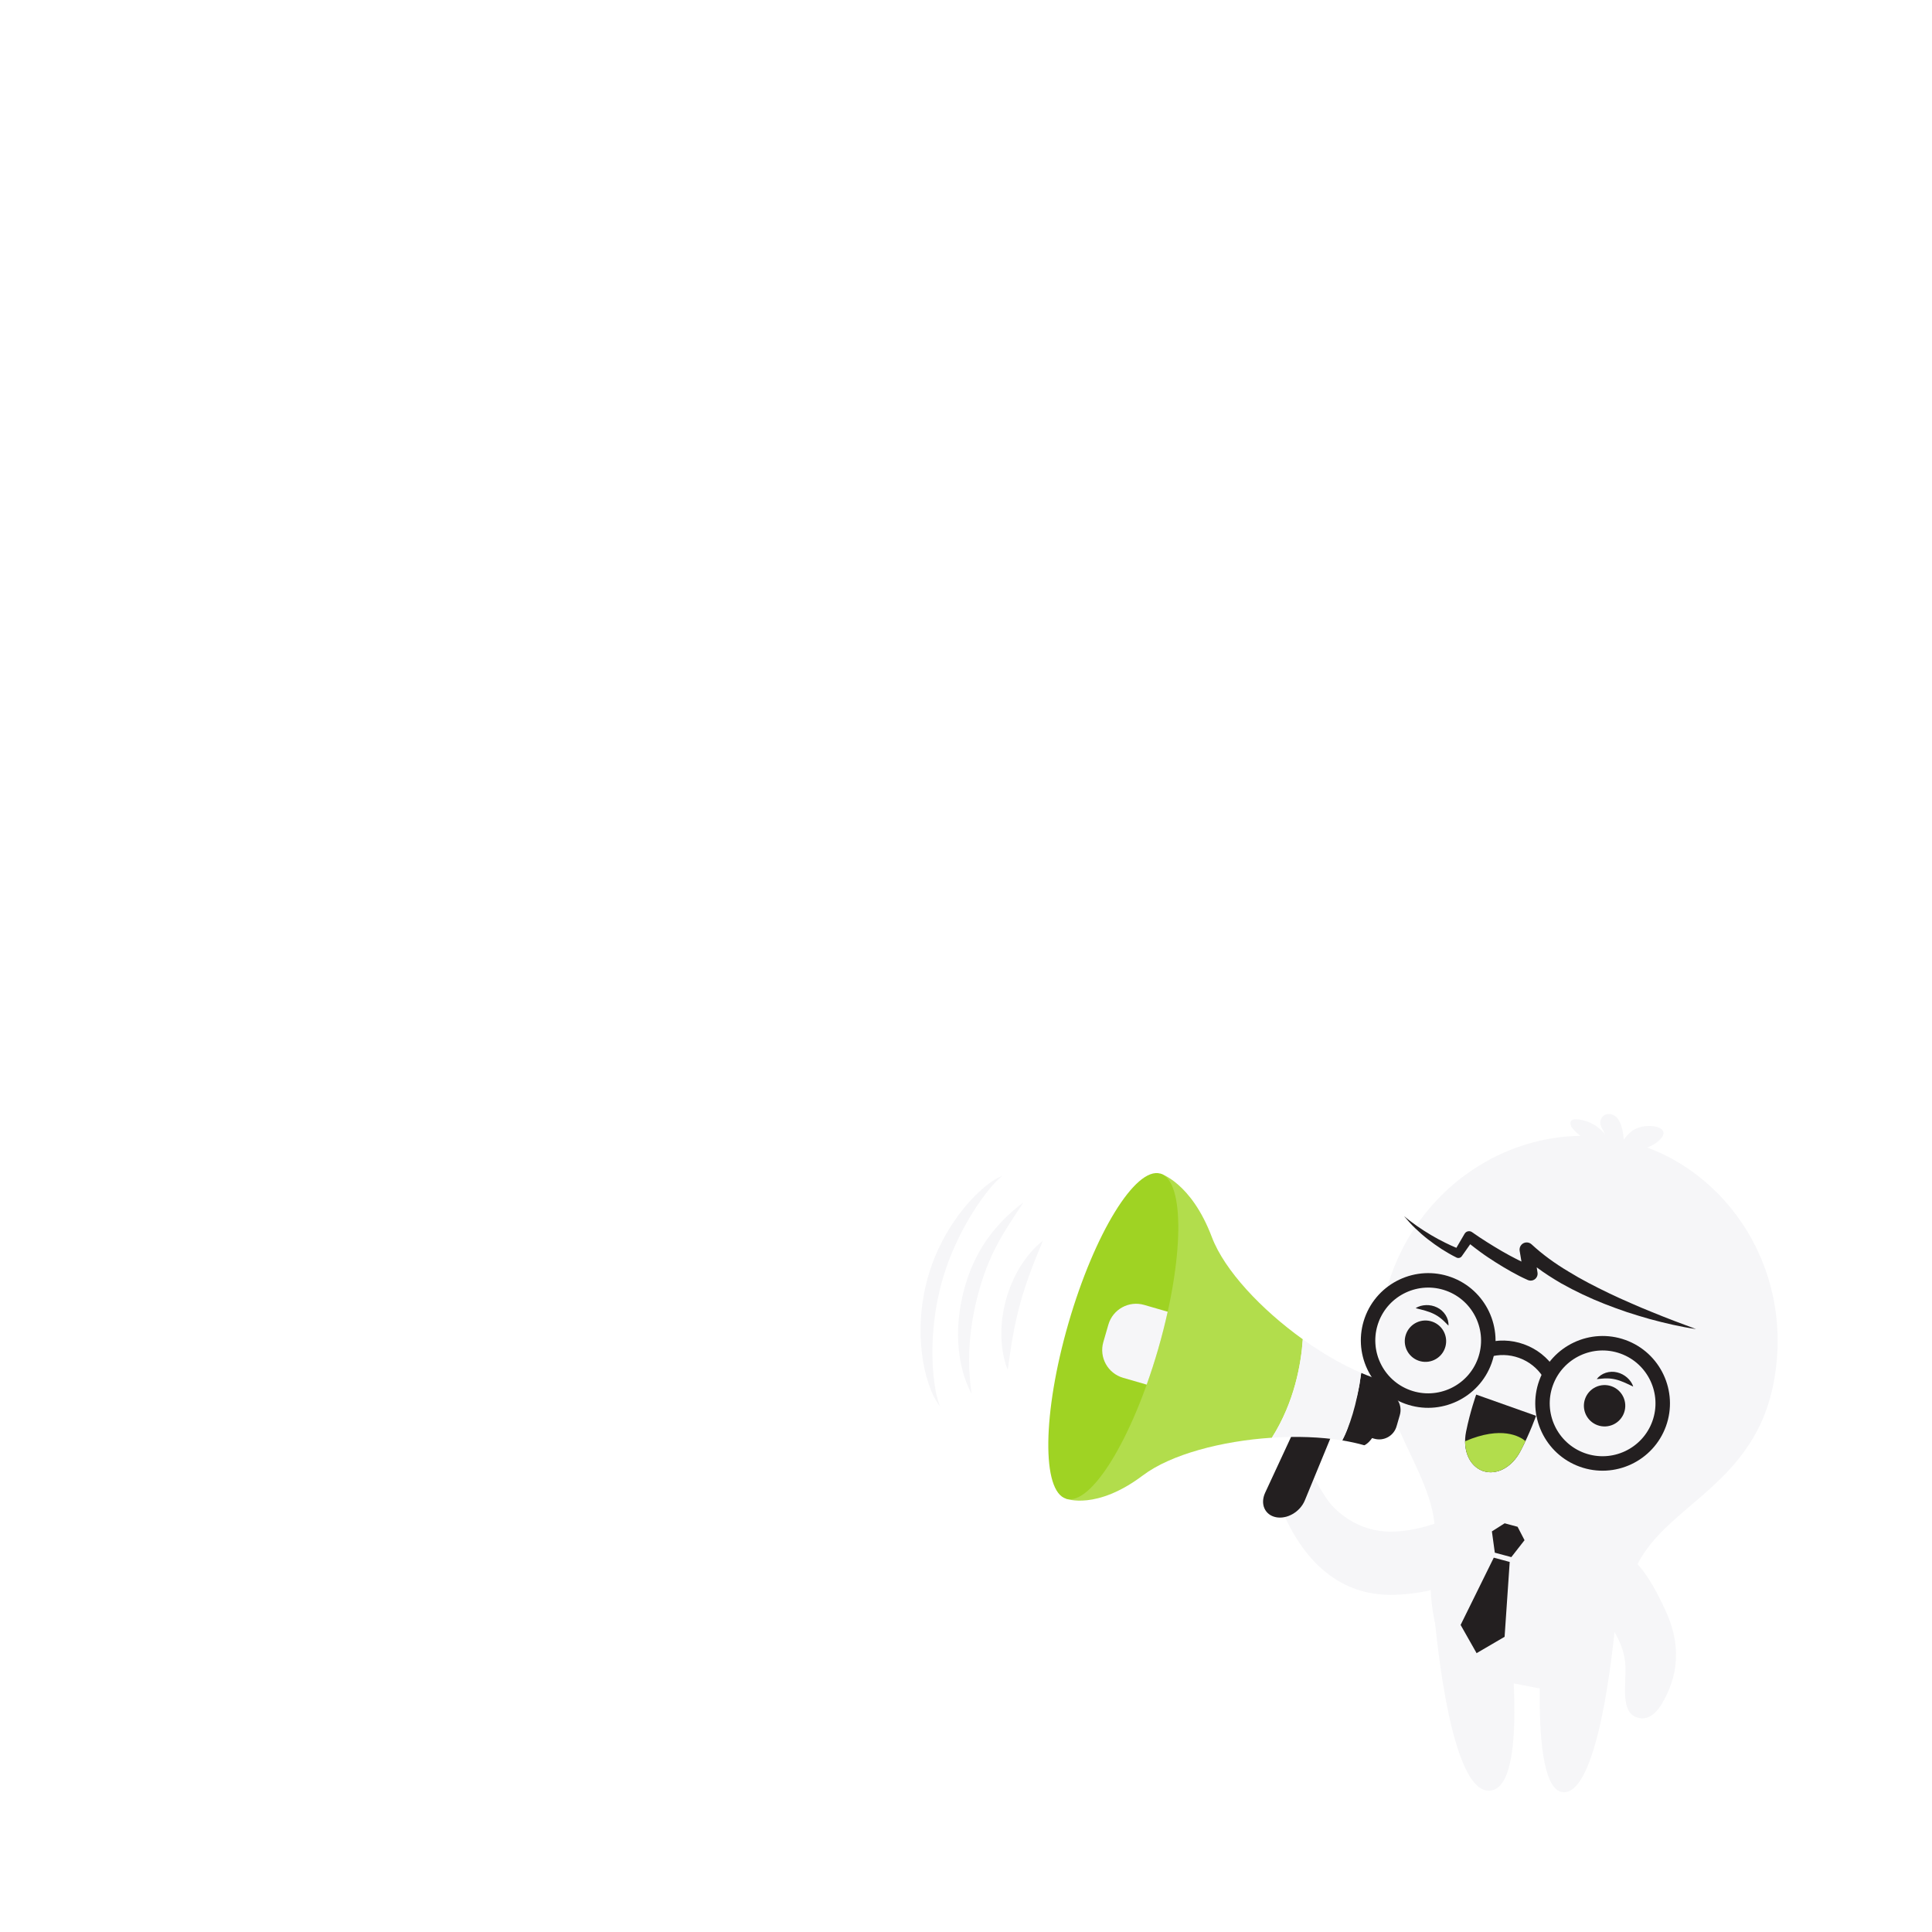 <?xml version="1.0" encoding="UTF-8"?> <!-- Generator: Adobe Illustrator 16.0.0, SVG Export Plug-In . SVG Version: 6.00 Build 0) --> <svg xmlns="http://www.w3.org/2000/svg" xmlns:xlink="http://www.w3.org/1999/xlink" id="Layer_1" x="0px" y="0px" width="1200px" height="1200px" viewBox="0 0 1200 1200" xml:space="preserve"> <g id="bg"> <rect x="0" fill="#FFFFFF" width="1200" height="1200"></rect> </g> <rect x="0" fill="none" width="1200" height="1200"></rect> <path fill="#F6F6F8" d="M863.613,990.586c-39.095,0-58.062-31.613-66.124-49.746c-4.398-9.906-2.4-22.819,7.503-27.223 c9.906-4.402,13.47,11.575,22.125,21.229c4.224,4.707,16.832,16.488,36.496,16.488c21.066,0,40.047-10.207,40.234-10.313 c9.477-5.263,21.391-1.828,26.651,7.645c5.264,9.477,1.816,21.441-7.66,26.707C921.723,975.995,895.098,990.586,863.613,990.586z"></path> <path fill="#F6F6F8" d="M968.484,1051.055l-65.651-12.622c0,0-20.082-32.972-12.513-72.344 c9.75-50.706-45.379-82.929-31.754-153.795c14.133-73.508,82.132-116.919,146.043-104.751l0,0c0.036,0.007,0.074,0.013,0.105,0.021 c0.04,0.008,0.077,0.016,0.112,0.022l0,0c63.864,12.402,110.914,77.936,96.777,151.445c-13.625,70.859-80.129,77.563-89.882,128.27 C1004.152,1026.676,968.484,1051.055,968.484,1051.055z"></path> <path fill="#F6F6F8" d="M971.414,1113.18c24.072,0,32.582-112.387,32.582-112.387c1.37-12.343-7.521-23.457-19.859-24.829 c-12.344-1.375-23.457,7.524-24.824,19.86C959.313,995.824,947.347,1113.18,971.414,1113.18z"></path> <path fill="#F6F6F8" d="M924.677,1112.247c28.093,0,10.519-119.075,10.519-119.075c-1.255-12.352-12.289-21.356-24.638-20.098 c-12.351,1.25-21.351,12.281-20.097,24.637C890.461,997.711,898.82,1112.247,924.677,1112.247z"></path> <path fill="#F6F6F8" d="M1009.964,715.324c0,0,14.427-0.055,21.56-8.021c7.331-8.194-10.844-10.685-18.222-4.539 c-3.242,2.7-4.794,5.203-4.794,5.203s-0.356-12.361-6.117-15.25c-5.758-2.883-10.188,2.62-7.707,7.392 c2.48,4.772,2.48,4.772,2.48,4.772s-4.293-6.065-11.863-8.461c-6.143-1.948-11.61-1.966-9.359,3.281 c1.516,3.534,15.051,12.82,15.051,12.82L1009.964,715.324z"></path> <path fill="#231F20" d="M880.23,761.575c2.782,1.969,5.672,3.769,8.57,5.516c2.909,1.734,5.895,3.331,8.918,4.818 c2.25,1.13,4.566,2.181,6.866,3.138c1.69-2.938,3.388-5.87,5.125-8.771l0.131-0.198c1.015-1.45,3.019-1.794,4.461-0.773l0.183,0.128 c2.997,2.11,6.043,4.142,9.142,6.083c3.112,1.927,6.202,3.88,9.379,5.688c3.168,1.824,6.375,3.563,9.625,5.207 c0.78,0.387,1.578,0.78,2.374,1.168l-1.125-6.707c-0.206-1.304,0.155-2.71,1.126-3.754c1.664-1.802,4.479-1.91,6.285-0.239 l0.052,0.049c6.825,6.312,14.546,11.895,22.741,16.772c8.123,5.026,16.702,9.401,25.398,13.593 c4.352,2.102,8.766,4.079,13.214,6.005c4.427,1.973,8.906,3.859,13.419,5.664c8.999,3.715,18.125,7.141,27.331,10.536 c-9.729-1.376-19.294-3.674-28.797-6.229c-4.729-1.347-9.444-2.772-14.133-4.303c-4.668-1.578-9.301-3.277-13.902-5.083 c-9.207-3.612-18.19-7.871-26.909-12.754c-5.198-3.039-10.341-6.298-15.228-9.953l0.484,3.179l0.016,0.111 c0.121,0.787,0.027,1.617-0.323,2.401c-0.963,2.176-3.513,3.15-5.685,2.184c-3.664-1.633-6.969-3.323-10.306-5.211 c-3.316-1.858-6.577-3.809-9.776-5.84c-3.191-2.044-6.367-4.113-9.41-6.37c-2.137-1.563-4.231-3.177-6.308-4.813 c-1.68,2.415-3.356,4.835-5.078,7.22l-0.188,0.261c-0.723,1.004-2.081,1.363-3.223,0.801c-3.281-1.621-6.228-3.366-9.207-5.241 c-2.93-1.902-5.771-3.938-8.516-6.066c-2.759-2.125-5.367-4.43-7.867-6.825c-2.521-2.381-4.819-4.979-7.013-7.631 C874.691,757.573,877.461,759.597,880.23,761.575z"></path> <g> <path fill="#231F20" d="M897.469,837.396c-2.406,6.679-9.771,10.134-16.449,7.729c-6.676-2.409-10.14-9.771-7.729-16.449 c2.403-6.679,9.771-10.14,16.447-7.729C896.416,823.352,899.879,830.715,897.469,837.396z"></path> <g> <path fill="#231F20" d="M879.3,812.536c4.377,1.081,8.056,1.952,11.31,3.577c1.617,0.805,3.129,1.766,4.582,2.978 c1.483,1.195,2.855,2.662,4.473,4.289c0.301-4.563-2.703-9.219-7.065-11.294c-2.148-1.063-4.523-1.531-6.819-1.464 C883.494,810.719,881.227,811.238,879.3,812.536z"></path> </g> <path fill="#231F20" d="M984.543,868.789c-2.406,6.675,1.055,14.035,7.737,16.445c6.677,2.402,14.039-1.052,16.445-7.728 c2.414-6.683-1.055-14.05-7.729-16.453C994.316,858.646,986.949,862.104,984.543,868.789z"></path> <g> <path fill="#231F20" d="M1014.395,861.238c-0.648-2.228-2.066-4.074-3.77-5.609c-1.72-1.515-3.849-2.668-6.181-3.219 c-4.685-1.188-9.969,0.479-12.646,4.188c2.29-0.224,4.274-0.474,6.181-0.45c1.892-0.008,3.665,0.22,5.423,0.631 C1006.948,857.604,1010.336,859.281,1014.395,861.238z"></path> </g> <path fill="#231F20" d="M956.052,857.453c7.827-21.698,31.847-32.988,53.546-25.164c21.703,7.823,32.992,31.844,25.172,53.543 c-7.824,21.703-31.848,32.996-53.551,25.168C959.52,903.183,948.23,879.159,956.052,857.453z M964.512,860.504 c-6.146,17.039,2.719,35.902,19.758,42.04c17.039,6.145,35.895-2.724,42.039-19.763c6.141-17.034-2.719-35.896-19.765-42.035 C989.512,834.602,970.652,843.465,964.512,860.504z"></path> <path fill="#231F20" d="M847.716,818.396c7.823-21.695,31.847-32.985,53.55-25.16c21.7,7.819,32.988,31.841,25.168,53.543 c-7.824,21.703-31.848,32.991-53.547,25.171C851.185,864.122,839.895,840.104,847.716,818.396z M856.177,821.445 c-6.144,17.042,2.718,35.897,19.761,42.043c17.039,6.145,35.891-2.728,42.035-19.763c6.141-17.035-2.719-35.895-19.757-42.039 C881.176,795.543,862.316,804.41,856.177,821.445z"></path> <path fill="#231F20" d="M958.315,855.114l7.532-4.914c-4.633-7.095-11.304-12.367-19.293-15.247 c-7.934-2.862-16.384-3.073-24.427-0.612l2.63,8.602c6.172-1.892,12.655-1.73,18.75,0.469 C949.644,845.622,954.762,849.672,958.315,855.114z"></path> </g> <path fill="#231F20" d="M954.063,879.387l-18.417-6.531l-0.333-0.12l-18.418-6.528c0,0-3.762,10.432-6.304,23.122 c-2.271,11.352,2.028,21.184,10.239,24.255v0.007c0.032,0.013,0.058,0.031,0.088,0.04c0.023,0.011,0.054,0.016,0.078,0.02 c0.02,0.012,0.043,0.025,0.065,0.034c0.034,0.013,0.065,0.013,0.099,0.023l0.004-0.004c8.313,2.786,17.844-2.146,23.229-12.391 C950.414,889.856,954.063,879.387,954.063,879.387z"></path> <path fill="#B2DD4C" d="M944.394,901.313c1.125-2.142,2.161-4.238,3.114-6.246c-3.359-2.802-14.773-9.703-37.508,0.116 c-0.023,8.763,4.069,15.871,10.83,18.399v0.007c0.032,0.013,0.058,0.031,0.088,0.04c0.023,0.011,0.054,0.016,0.078,0.02 c0.02,0.012,0.043,0.025,0.065,0.034c0.034,0.013,0.065,0.013,0.099,0.023l0.004-0.004 C929.477,916.489,939.008,911.559,944.394,901.313z"></path> <path fill="#F6F6F8" d="M1013.83,968.238c-11.525-10.188-28.775-4.313-33.412,10.318c-3.243,10.229,8.828,17.354,14.461,24.106 c7.612,9.122,14.215,19.969,14.701,32.156c0.471,11.793-3.192,28.387,7.071,31.88c9.371,3.189,15.071-6.877,18.396-13.704 c4.73-9.727,6.736-19.738,5.705-30.593c-0.771-8.135-3.356-15.893-6.817-23.26C1030.158,991.102,1023.02,976.359,1013.83,968.238z"></path> <g> <polygon fill="#231F20" points="933.648,965.789 933.52,965.758 928.457,964.394 926.644,951.172 934.565,946.146 938.52,947.211 938.641,947.242 942.599,948.31 946.916,956.636 938.711,967.153 "></polygon> <polygon fill="#231F20" points="917.094,1026.728 907.214,1009.278 927.816,967.492 932.695,968.809 932.695,968.809 932.761,968.824 932.823,968.84 932.823,968.84 937.707,970.156 934.534,1016.641 917.219,1026.758 917.188,1026.891 917.138,1026.808 917.06,1026.854 "></polygon> </g> <path fill="#231F20" d="M822.909,872.979c-6.038-1.155-13.626,3.621-16.874,10.616l-20.213,43.532 c-3.25,6.992-0.236,13.852,6.688,15.238c6.929,1.388,14.995-3.31,17.934-10.436l18.086-43.896 C831.472,880.906,828.938,874.129,822.909,872.979z"></path> <path fill="#231F20" d="M861.816,864.984l-16.906-4.895l-8.28,28.617l16.901,4.891c5.949,1.726,12.168-1.705,13.892-7.652 l2.047-7.073C871.191,872.926,867.762,866.706,861.816,864.984z"></path> <path fill="#B2DD4C" d="M809.198,831.859c-25.765-18.474-48.671-42.802-56.492-63.475c-12.83-33.905-31.986-39.444-31.986-39.444 L662.27,930.909c0,0,18.648,7.286,47.604-14.522c17.373-13.09,48.972-21.371,80.125-23.401 C804.065,870.776,808.159,847.063,809.198,831.859z"></path> <path fill="#231F20" d="M858.964,857.633c-4.358-1.262-8.882-2.925-13.487-4.894c-2.73,20.358-7.464,33.577-11.766,41.929 c4.819,0.789,9.405,1.781,13.659,3.009c0,0,6.289-1.813,11.195-18.772C863.474,861.941,858.964,857.633,858.964,857.633z"></path> <path fill="#F6F6F8" d="M845.477,852.739c-11.903-5.091-24.391-12.356-36.278-20.88c-1.038,15.202-5.133,38.917-19.2,61.125 c15.258-0.997,30.396-0.488,43.713,1.684C838.013,886.316,842.745,873.099,845.477,852.739z"></path> <path fill="#9FD323" d="M719.354,837.984c-16.145,55.775-41.701,97.378-57.085,92.925c-15.387-4.452-14.773-53.273,1.367-109.047 c16.141-55.772,41.696-97.374,57.082-92.922C736.105,733.396,735.494,782.214,719.354,837.984z"></path> <path fill="#F6F6F8" d="M688.434,822.75l-3.125,10.793c-2.754,9.521,2.729,19.473,12.25,22.228l14.676,4.245 c2.516-7.026,4.909-14.391,7.12-22.03c2.294-7.931,4.263-15.708,5.93-23.25l-14.625-4.234 C701.137,807.746,691.188,813.229,688.434,822.75z"></path> <g> <path fill="#F6F6F8" d="M603.477,865.753c-5.182-9.689-7.674-20.8-8.293-31.901c-0.578-11.155,0.797-22.331,3.707-33.15 c2.854-10.666,7.438-21.203,13.809-30.367c6.385-9.188,14.25-17.016,23.018-23.544c-5.997,9.164-12.106,17.945-16.872,27.262 c-4.853,9.277-8.417,18.952-11.16,29.104c-2.694,10.007-4.594,20.334-5.344,30.758 C601.528,844.367,601.942,854.922,603.477,865.753z"></path> <path fill="#F6F6F8" d="M583.823,873.547c-4.125-5.344-6.491-11.878-8.379-18.354c-1.766-6.547-2.883-13.277-3.344-20.056 c-1.019-13.569,0.323-27.297,3.875-40.569c3.574-13.188,9.5-25.75,17.254-36.885c3.836-5.601,8.202-10.826,12.991-15.611 c4.88-4.637,10.111-9.203,16.359-11.793c-5.103,4.285-9.159,9.43-12.957,14.715c-3.815,5.263-7.198,10.813-10.34,16.449 c-6.176,11.353-11.164,23.198-14.508,35.559c-3.318,12.281-5.129,25.097-5.578,37.979c-0.156,6.441-0.051,12.931,0.629,19.388 C580.461,860.836,581.51,867.289,583.823,873.547z"></path> <path fill="#F6F6F8" d="M625.916,850.902c-2.718-6.836-3.819-14.191-3.943-21.538c-0.085-7.372,0.874-14.689,2.824-21.903 c1.897-7.027,4.832-13.957,8.621-20.234c3.828-6.269,8.512-12.052,14.328-16.559c-2.771,6.793-5.488,13.203-7.863,19.699 c-2.402,6.495-4.479,12.909-6.301,19.582c-1.766,6.483-3.268,13.207-4.478,19.983C627.859,836.737,626.961,843.638,625.916,850.902 z"></path> </g> </svg> 